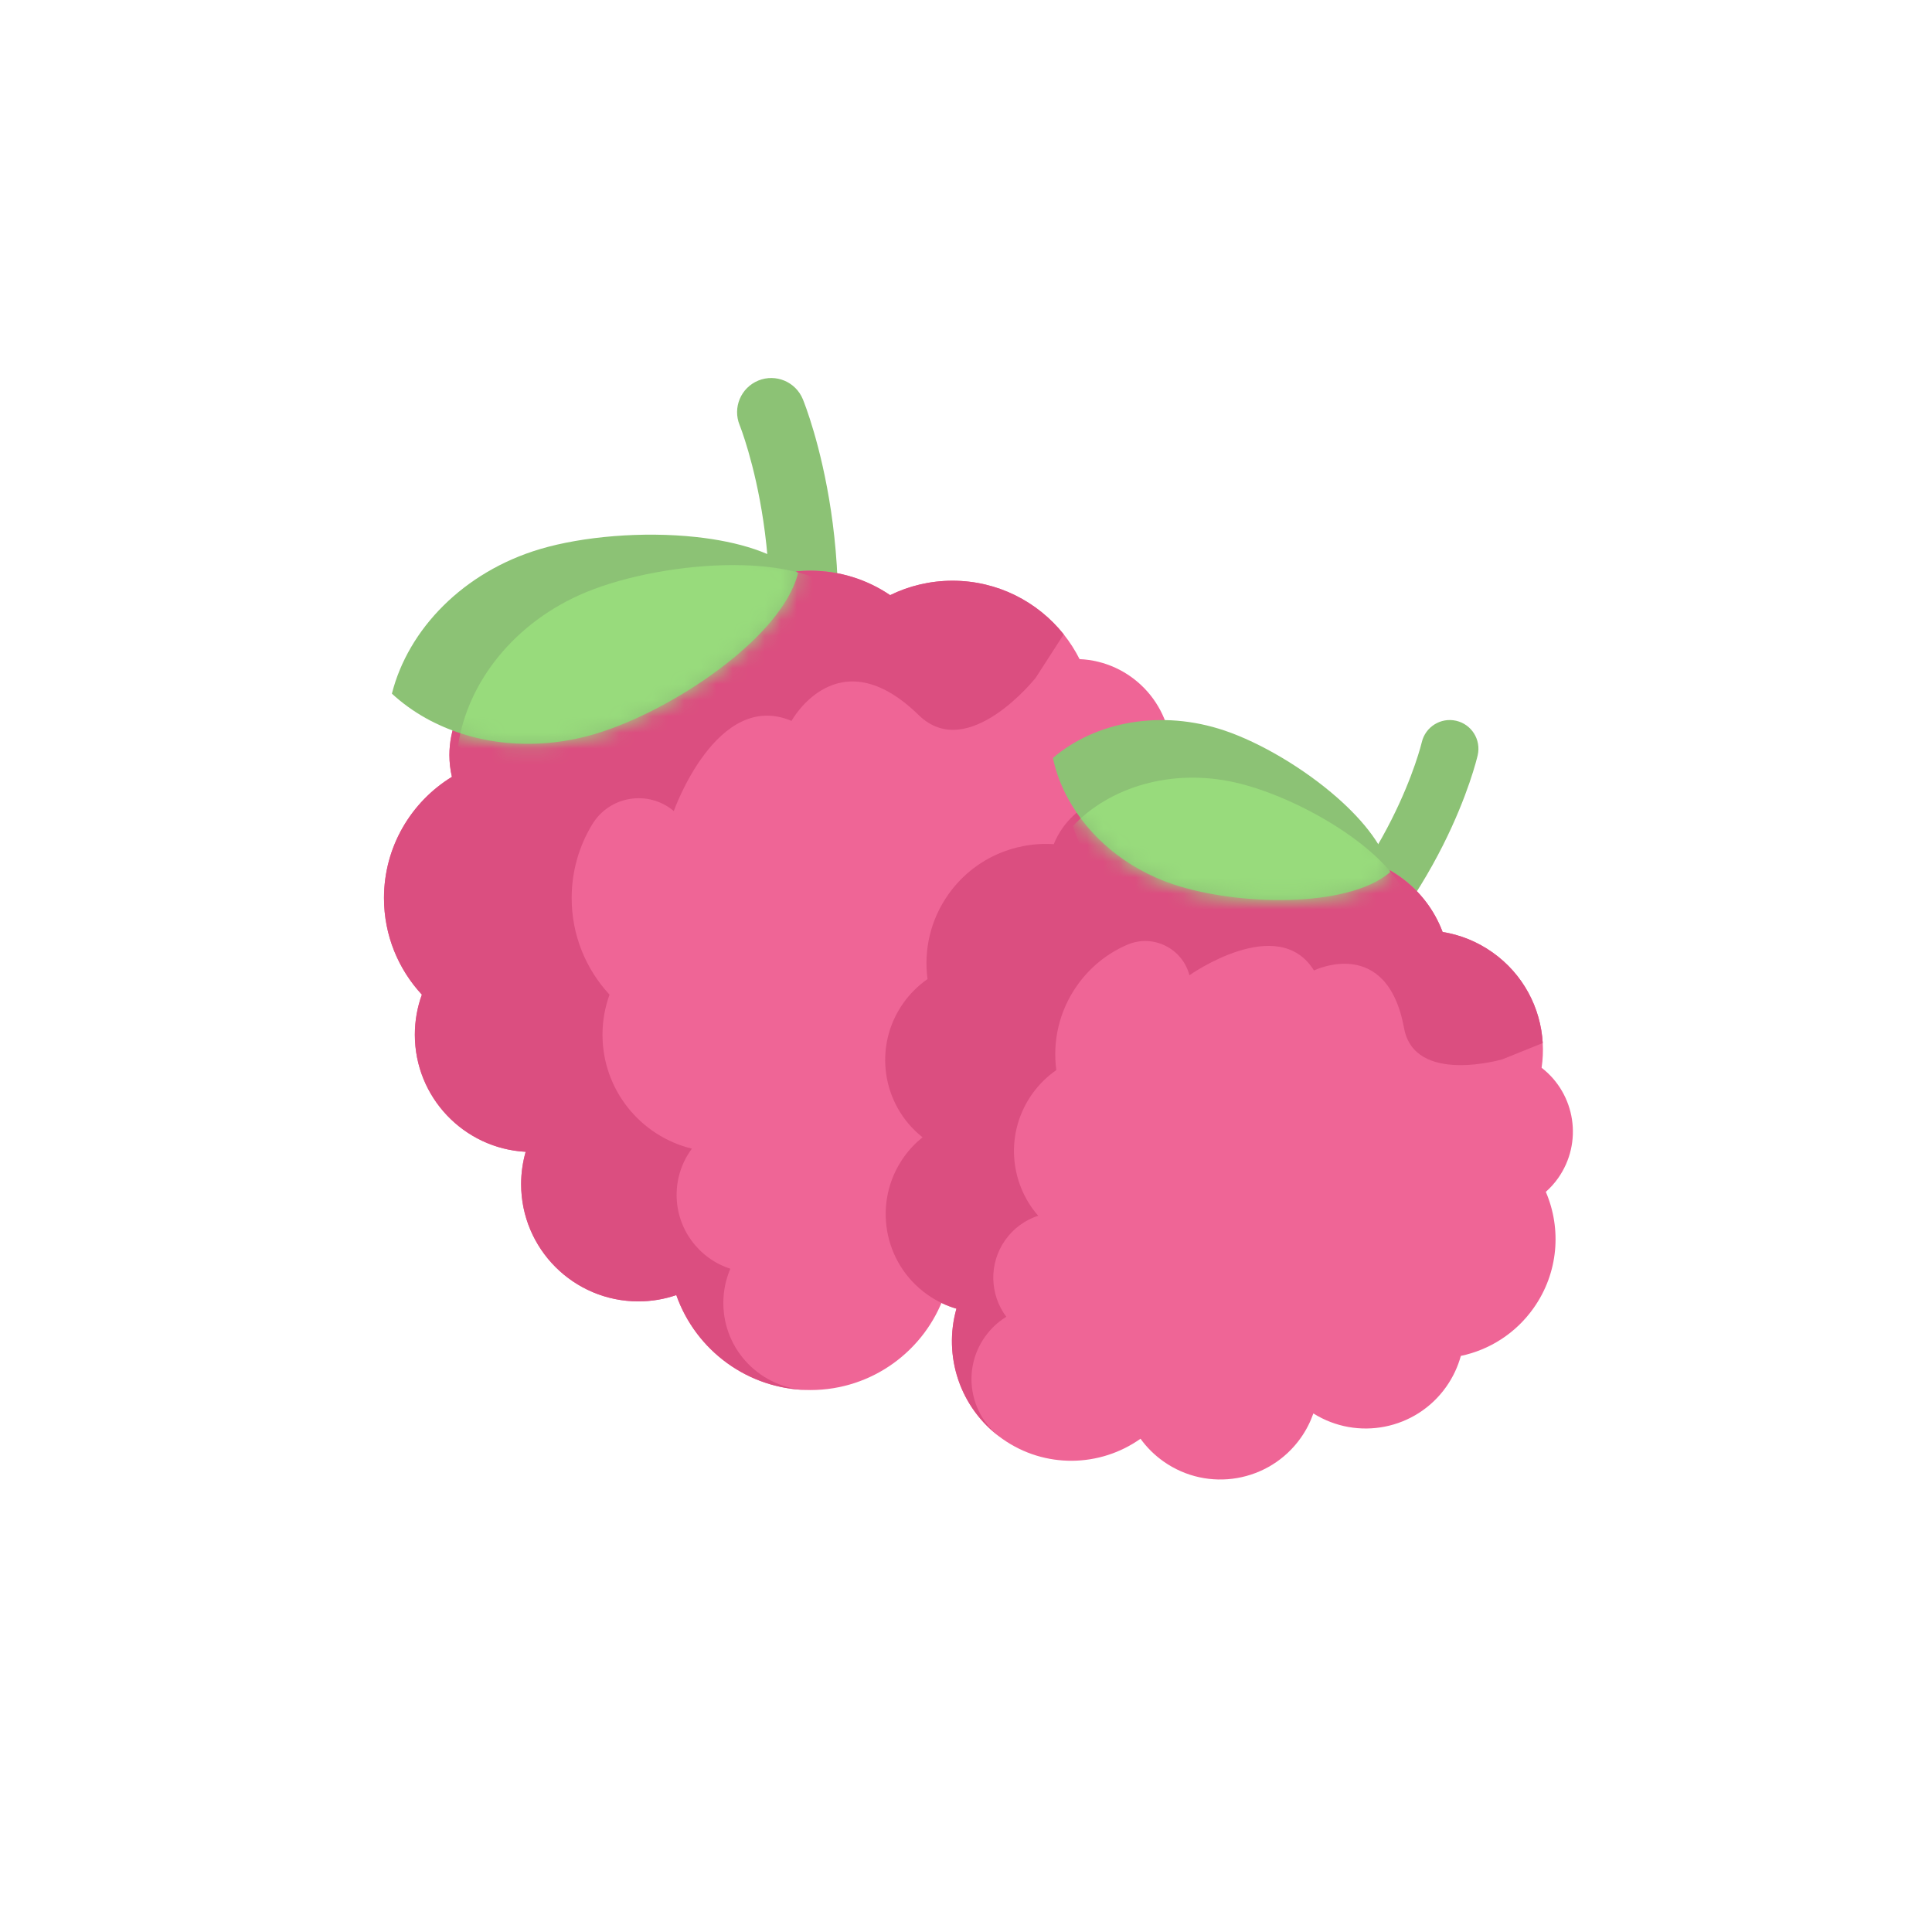 <svg width="120" height="120" viewBox="0 0 120 120" fill="none" xmlns="http://www.w3.org/2000/svg">
<path d="M49.866 24.797C49.42 23.714 48.186 23.194 47.101 23.637C46.016 24.081 45.497 25.319 45.94 26.403C45.978 26.494 49.604 35.571 46.646 46.528L45.284 51.572L49.38 52.678L50.742 47.633C54.07 35.307 50.04 25.22 49.866 24.797Z" fill="#8CC275"/>
<path d="M74.468 61.779C74.75 62.556 74.904 63.394 74.904 64.269C74.904 68.157 71.857 71.333 68.02 71.541C68.203 72.179 68.302 72.851 68.302 73.547C68.302 77.57 65.041 80.831 61.018 80.831C60.194 80.831 59.402 80.693 58.664 80.44C57.455 83.875 54.184 86.338 50.335 86.338C46.488 86.338 43.216 83.875 42.007 80.44C41.269 80.693 40.478 80.831 39.654 80.831C35.631 80.831 32.369 77.57 32.369 73.547C32.369 72.851 32.469 72.179 32.651 71.541C28.815 71.333 25.767 68.157 25.767 64.269C25.767 63.394 25.921 62.556 26.203 61.779C24.744 60.205 23.851 58.097 23.851 55.781C23.851 52.594 25.539 49.804 28.07 48.251C27.968 47.817 27.914 47.365 27.914 46.901C27.914 43.693 30.444 41.078 33.617 40.939C33.751 40.672 33.899 40.414 34.057 40.163C35.625 37.702 38.375 36.07 41.508 36.07C42.899 36.07 44.213 36.392 45.384 36.966C46.797 36.007 48.5 35.447 50.335 35.447C52.171 35.447 53.875 36.007 55.288 36.966C56.457 36.392 57.773 36.07 59.164 36.07C61.96 36.07 64.451 37.371 66.069 39.4C66.447 39.875 66.778 40.392 67.054 40.939C70.228 41.078 72.758 43.693 72.758 46.901C72.758 47.365 72.703 47.817 72.602 48.251C75.132 49.804 76.821 52.594 76.821 55.781C76.821 58.097 75.928 60.205 74.468 61.779Z" fill="#EF6596"/>
<path d="M59.164 36.07C57.773 36.07 56.458 36.392 55.288 36.966C53.875 36.007 52.172 35.447 50.336 35.447C49.554 35.447 48.796 35.55 48.075 35.741C48.076 35.74 48.078 35.739 48.079 35.738C48.061 35.742 48.043 35.748 48.025 35.753C48.001 35.76 47.978 35.767 47.954 35.773C47.688 35.848 47.427 35.935 47.171 36.033C47.137 36.046 47.104 36.058 47.07 36.072C47.002 36.099 46.935 36.127 46.868 36.156C46.829 36.173 46.79 36.189 46.751 36.206C46.687 36.235 46.624 36.264 46.561 36.294C46.519 36.314 46.478 36.334 46.436 36.354C46.376 36.384 46.316 36.414 46.257 36.445C46.213 36.468 46.169 36.492 46.126 36.516C46.07 36.546 46.014 36.576 45.959 36.608C45.909 36.636 45.859 36.666 45.81 36.696C45.763 36.724 45.715 36.752 45.668 36.781C45.572 36.841 45.478 36.902 45.384 36.966C44.214 36.392 42.899 36.07 41.508 36.07C41.508 36.07 41.508 36.07 41.507 36.07C41.507 36.07 41.507 36.07 41.507 36.07C38.055 36.07 35.068 38.051 33.617 40.939C30.443 41.078 27.913 43.693 27.913 46.901C27.913 47.365 27.969 47.817 28.069 48.251C25.538 49.804 23.85 52.594 23.85 55.781C23.85 58.097 24.744 60.205 26.204 61.779C25.92 62.556 25.767 63.394 25.767 64.269C25.767 68.157 28.814 71.333 32.65 71.541C32.468 72.179 32.368 72.851 32.368 73.547C32.368 77.57 35.63 80.831 39.653 80.831C40.477 80.831 41.268 80.693 42.006 80.439C43.2 83.832 46.407 86.278 50.196 86.337C47.274 86.263 44.928 83.871 44.928 80.931C44.928 80.175 45.083 79.456 45.362 78.803C43.426 78.177 42.026 76.362 42.026 74.218C42.026 73.14 42.379 72.147 42.976 71.345C39.788 70.569 37.422 67.696 37.422 64.269C37.422 63.394 37.577 62.556 37.859 61.779C36.399 60.205 35.507 58.097 35.507 55.781C35.507 54.099 35.977 52.528 36.793 51.191C37.869 49.426 40.27 49.044 41.85 50.376C41.85 50.376 44.523 42.812 49.163 44.776C49.163 44.776 52.04 39.511 57.066 44.419C60.126 47.407 64.329 42.099 64.329 42.099L66.07 39.4C64.451 37.371 61.961 36.07 59.164 36.07Z" fill="#DB4E80"/>
<path d="M49.57 35.596C48.557 39.606 41.722 44.173 36.96 45.587C33.421 46.638 29.85 46.295 27.002 44.895C26.909 44.851 26.818 44.805 26.728 44.758C25.945 44.347 25.22 43.855 24.571 43.289C24.494 43.221 24.416 43.153 24.341 43.084C25.355 39.074 28.79 35.515 33.552 34.102C36.201 33.317 39.92 32.998 43.221 33.354C45.856 33.638 48.222 34.351 49.57 35.596Z" fill="#8CC275"/>
<mask id="mask0" mask-type="alpha" maskUnits="userSpaceOnUse" x="24" y="33" width="26" height="14">
<path d="M49.57 35.596C48.557 39.606 41.722 44.173 36.96 45.587C33.421 46.638 29.85 46.295 27.002 44.895C26.909 44.851 26.818 44.805 26.728 44.758C25.945 44.347 25.22 43.855 24.571 43.289C24.494 43.221 24.416 43.153 24.341 43.084C25.355 39.074 28.79 35.515 33.552 34.102C36.201 33.317 39.92 32.998 43.221 33.354C45.856 33.638 48.222 34.351 49.57 35.596Z" fill="#8CC275"/>
</mask>
<g mask="url(#mask0)">
<path d="M51.959 36.621C51.393 40.581 45.282 45.66 40.844 47.496C37.546 48.862 34.075 48.889 31.192 47.827C31.098 47.794 31.005 47.759 30.914 47.722C30.118 47.406 29.371 47.005 28.689 46.525C28.607 46.468 28.526 46.41 28.447 46.35C29.014 42.391 31.956 38.623 36.393 36.786C38.862 35.765 42.408 35.087 45.621 35.099C48.185 35.109 50.535 35.558 51.959 36.621Z" fill="#98DB7C"/>
</g>
<path d="M91.783 46.906C92.002 45.947 91.407 44.991 90.448 44.769C89.488 44.547 88.531 45.146 88.309 46.104C88.291 46.185 86.379 54.173 79.035 60.259L75.654 63.061L77.929 65.806L81.31 63.004C89.572 56.157 91.697 47.28 91.783 46.906Z" fill="#8CC275"/>
<path d="M90.735 84.218C90.552 84.888 90.251 85.537 89.826 86.138C87.941 88.807 84.31 89.509 81.576 87.791C81.391 88.317 81.134 88.827 80.797 89.305C78.846 92.066 75.026 92.723 72.265 90.772C71.699 90.372 71.223 89.894 70.839 89.362C68.343 91.133 64.904 91.238 62.262 89.371C59.621 87.505 58.571 84.229 59.407 81.284C58.778 81.1 58.167 80.811 57.602 80.412C54.84 78.461 54.184 74.641 56.134 71.88C56.472 71.402 56.866 70.99 57.301 70.64C54.768 68.636 54.216 64.979 56.102 62.31C56.526 61.71 57.039 61.21 57.609 60.814C57.371 59.025 57.78 57.146 58.903 55.556C60.448 53.369 62.96 52.272 65.45 52.434C65.591 52.087 65.772 51.75 65.998 51.431C67.553 49.23 70.558 48.662 72.803 50.105C73.024 49.987 73.251 49.881 73.482 49.786C75.751 48.858 78.429 49.071 80.58 50.59C81.534 51.265 82.281 52.123 82.806 53.084C84.24 53.112 85.681 53.553 86.94 54.443C88.201 55.334 89.098 56.544 89.603 57.887C90.684 58.06 91.743 58.477 92.698 59.152C94.617 60.508 95.695 62.608 95.822 64.786C95.851 65.295 95.828 65.81 95.752 66.32C97.863 67.954 98.331 70.976 96.776 73.178C96.551 73.496 96.294 73.78 96.014 74.028C96.998 76.321 96.803 79.055 95.258 81.242C94.135 82.832 92.5 83.846 90.735 84.218Z" fill="#EF6596"/>
<path d="M92.698 59.152C91.744 58.477 90.685 58.06 89.604 57.887C89.099 56.544 88.201 55.333 86.941 54.443C86.404 54.064 85.835 53.767 85.247 53.548C85.249 53.548 85.25 53.548 85.251 53.548C85.237 53.542 85.222 53.538 85.207 53.532C85.187 53.525 85.168 53.519 85.149 53.512C84.93 53.434 84.708 53.367 84.485 53.31C84.456 53.303 84.427 53.295 84.397 53.288C84.338 53.274 84.278 53.261 84.218 53.248C84.183 53.24 84.148 53.233 84.112 53.226C84.055 53.214 83.997 53.204 83.94 53.194C83.901 53.187 83.863 53.181 83.825 53.175C83.769 53.166 83.714 53.158 83.658 53.15C83.616 53.145 83.575 53.14 83.533 53.135C83.481 53.129 83.427 53.122 83.375 53.117C83.326 53.113 83.278 53.109 83.229 53.105C83.183 53.102 83.137 53.098 83.091 53.095C82.996 53.09 82.901 53.086 82.806 53.084C82.281 52.123 81.535 51.264 80.58 50.59C80.58 50.59 80.58 50.59 80.58 50.59C80.58 50.589 80.58 50.589 80.579 50.589C78.21 48.915 75.2 48.827 72.803 50.105C70.558 48.661 67.553 49.229 65.997 51.431C65.772 51.749 65.592 52.087 65.45 52.433C62.96 52.272 60.448 53.368 58.903 55.555C57.78 57.145 57.371 59.025 57.61 60.813C57.039 61.209 56.527 61.71 56.103 62.31C54.217 64.979 54.768 68.636 57.3 70.639C56.866 70.989 56.471 71.402 56.134 71.879C54.183 74.64 54.84 78.46 57.601 80.411C58.167 80.811 58.777 81.1 59.407 81.284C58.581 84.191 59.596 87.425 62.168 89.302C60.198 87.835 59.748 85.056 61.174 83.038C61.54 82.519 61.995 82.101 62.503 81.788C61.478 80.42 61.397 78.494 62.437 77.023C62.959 76.283 63.683 75.773 64.482 75.512C62.671 73.433 62.44 70.314 64.102 67.962C64.526 67.361 65.039 66.861 65.609 66.465C65.371 64.677 65.78 62.797 66.903 61.207C67.719 60.053 68.803 59.203 70.012 58.681C71.606 57.992 73.439 58.894 73.878 60.574C73.878 60.574 79.38 56.679 81.613 60.277C81.613 60.277 86.14 58.059 87.21 63.864C87.861 67.399 93.32 65.794 93.32 65.794L95.823 64.786C95.696 62.608 94.618 60.508 92.698 59.152Z" fill="#DB4E80"/>
<path d="M86.344 54.174C83.704 56.435 76.797 56.255 72.844 54.917C69.905 53.921 67.621 51.954 66.345 49.612C66.303 49.537 66.262 49.462 66.223 49.385C65.885 48.724 65.626 48.035 65.455 47.331C65.435 47.248 65.415 47.163 65.397 47.079C68.038 44.819 72.121 44.042 76.074 45.381C78.273 46.127 80.98 47.712 83.073 49.557C84.743 51.029 86.022 52.666 86.344 54.174Z" fill="#8CC275"/>
<mask id="mask1" mask-type="alpha" maskUnits="userSpaceOnUse" x="65" y="44" width="22" height="12">
<path d="M86.344 54.174C83.704 56.435 76.797 56.255 72.844 54.917C69.905 53.921 67.621 51.954 66.345 49.612C66.303 49.537 66.262 49.462 66.223 49.385C65.885 48.724 65.626 48.035 65.455 47.331C65.435 47.248 65.415 47.163 65.397 47.079C68.038 44.819 72.121 44.042 76.074 45.381C78.273 46.127 80.98 47.712 83.073 49.557C84.743 51.029 86.022 52.666 86.344 54.174Z" fill="#8CC275"/>
</mask>
<g mask="url(#mask1)">
<path d="M87.486 56.036C85.177 58.479 78.52 59.002 74.584 58.111C71.658 57.448 69.262 55.783 67.799 53.656C67.751 53.588 67.704 53.52 67.659 53.45C67.266 52.847 66.947 52.209 66.712 51.549C66.684 51.47 66.657 51.391 66.631 51.312C68.94 48.869 72.787 47.71 76.723 48.601C78.912 49.098 81.675 50.351 83.875 51.918C85.629 53.168 87.024 54.616 87.486 56.036Z" fill="#98DB7C"/>
</g>
</svg>
